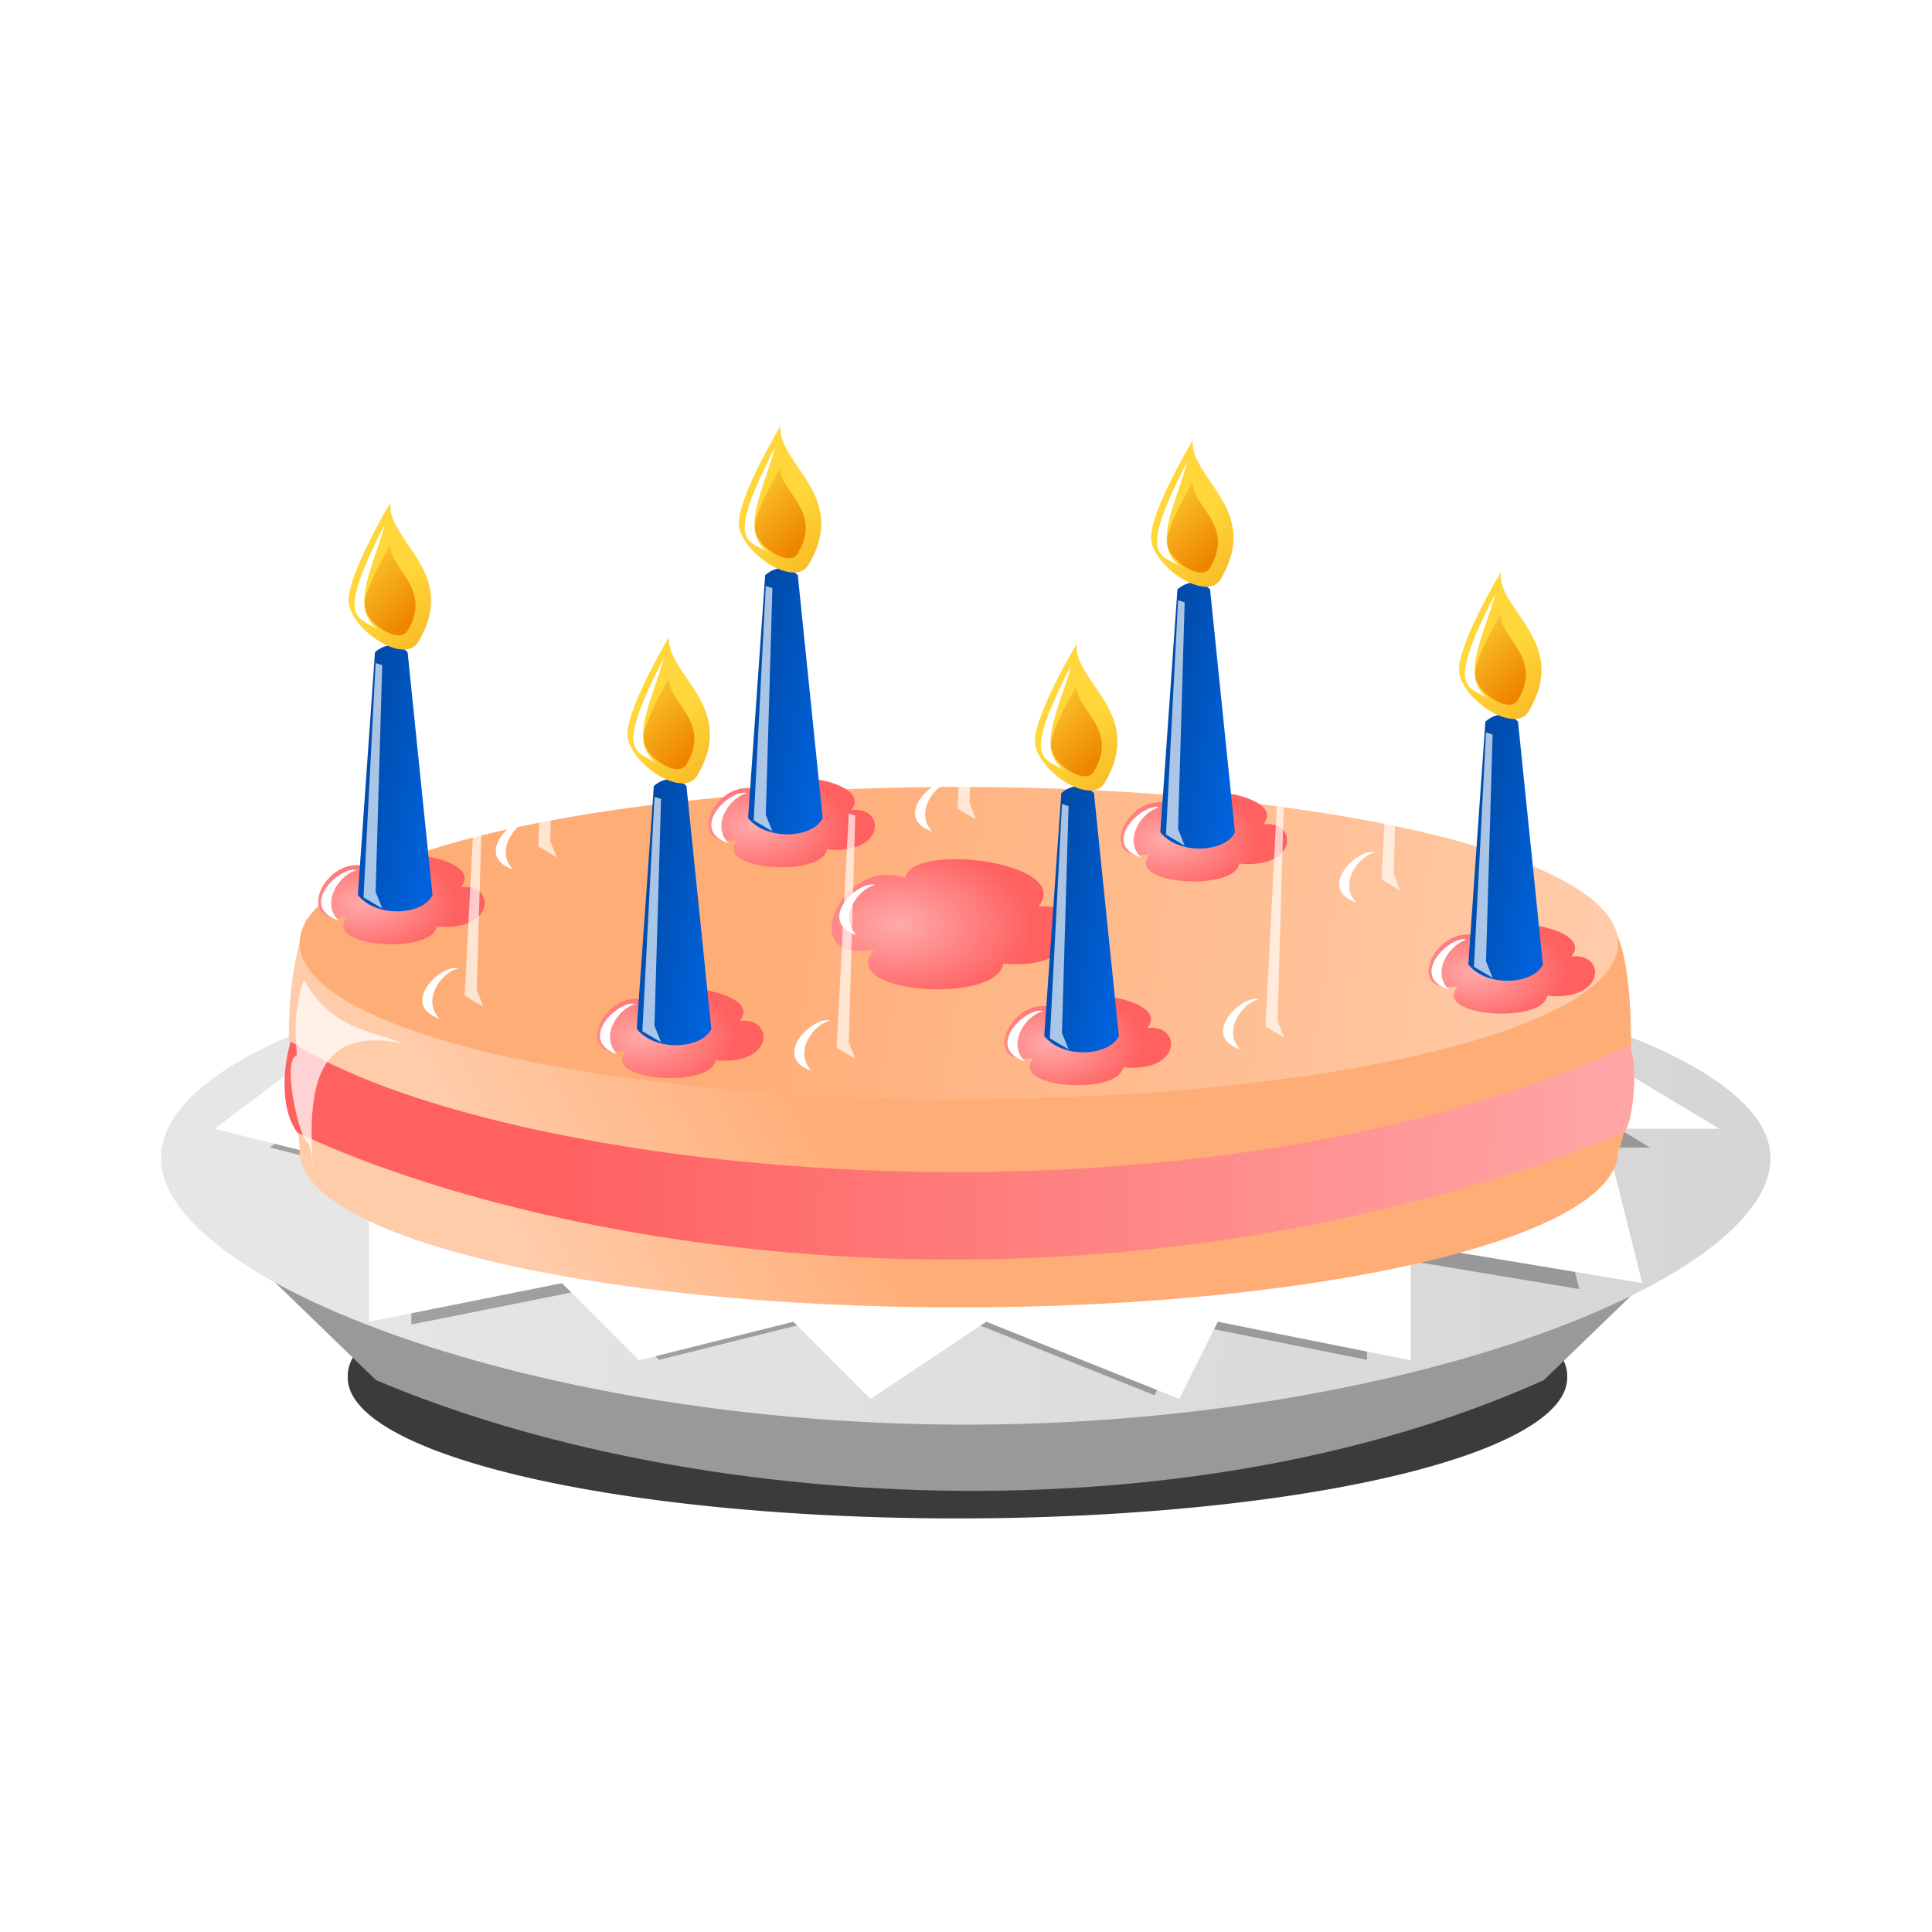 <svg:svg xmlns:dc="http://purl.org/dc/elements/1.1/" xmlns:ns1="http://sodipodi.sourceforge.net/DTD/sodipodi-0.dtd" xmlns:ns2="http://www.inkscape.org/namespaces/inkscape" xmlns:ns3="http://www.w3.org/1999/xlink" xmlns:ns5="http://creativecommons.org/ns#" xmlns:rdf="http://www.w3.org/1999/02/22-rdf-syntax-ns#" xmlns:svg="http://www.w3.org/2000/svg" height="55.679" id="svg2" version="1.1" viewBox="-3.635 0.921 55.679 55.679" width="55.679" ns1:docname="anniversary01.svg" ns2:export-filename="anniversary01.png" ns2:export-xdpi="90" ns2:export-ydpi="90" ns2:version="0.47 r22583">
  <svg:defs id="defs4">
    <svg:linearGradient id="linearGradient3799">
      <svg:stop id="stop3801" offset="0" style="stop-color:#ffad77" />
      <svg:stop id="stop3803" offset="1" style="stop-color:#ffccaa" />
    </svg:linearGradient>
    <svg:filter id="filter3827" ns2:collect="always">
      <svg:feGaussianBlur id="feGaussianBlur3829" stdDeviation="0.245" ns2:collect="always" />
    </svg:filter>
    <svg:linearGradient gradientUnits="userSpaceOnUse" id="linearGradient2904" x1="6" x2="48" y1="1040.4" y2="1042.4" ns2:collect="always">
      <svg:stop id="stop3793" offset="0" style="stop-color:#e6e6e6" />
      <svg:stop id="stop3795" offset="1" style="stop-color:#d5d5d5" />
    </svg:linearGradient>
    <svg:linearGradient id="linearGradient3635">
      <svg:stop id="stop3637" offset="0" style="stop-color:#003e8c" />
      <svg:stop id="stop3639" offset="1" style="stop-color:#0062db" />
    </svg:linearGradient>
    <svg:filter height="1.07" id="filter4496" width="1.774" x="-.387" y="-.035" ns2:collect="always">
      <svg:feGaussianBlur id="feGaussianBlur4498" stdDeviation="0.121" ns2:collect="always" />
    </svg:filter>
    <svg:linearGradient id="linearGradient3669">
      <svg:stop id="stop3671" offset="0" style="stop-color:#ffd73b" />
      <svg:stop id="stop3673" offset="1" style="stop-color:#ee8400" />
    </svg:linearGradient>
    <svg:filter height="1.115" id="filter3855" width="1.398" x="-.199" y="-.058" ns2:collect="always">
      <svg:feGaussianBlur id="feGaussianBlur3857" stdDeviation="0.181" ns2:collect="always" />
    </svg:filter>
    <svg:linearGradient id="linearGradient3044">
      <svg:stop id="stop3046" offset="0" style="stop-color:#ffaaaa" />
      <svg:stop id="stop3048" offset="1" style="stop-color:#ff6060" />
    </svg:linearGradient>
    <svg:filter height="1.288" id="filter4614" width="1.407" x="-.204" y="-.144" ns2:collect="always">
      <svg:feGaussianBlur id="feGaussianBlur4616" stdDeviation="0.088" ns2:collect="always" />
    </svg:filter>
    <svg:radialGradient cx="3.714" cy="14.701" gradientTransform="matrix(.494 .421 -.717 .29 20.173 1016.4)" gradientUnits="userSpaceOnUse" id="radialGradient4647" r="3.119" ns2:collect="always" ns3:href="#linearGradient3044" />
    <svg:linearGradient gradientTransform="matrix(.717 0 0 .717 8.39 1011.2)" gradientUnits="userSpaceOnUse" id="linearGradient4649" x1="1.579" x2="6.879" y1="12.515" y2="13.525" ns2:collect="always" ns3:href="#linearGradient3635" />
    <svg:linearGradient gradientTransform="translate(-5.495 -43.663)" gradientUnits="userSpaceOnUse" id="linearGradient4651" x1="27" x2="36" y1="13" y2="23" ns2:collect="always" ns3:href="#linearGradient3669" />
    <svg:linearGradient gradientTransform="translate(-4.495 -43.663)" gradientUnits="userSpaceOnUse" id="linearGradient4653" x1="23" x2="28" y1="10" y2="15" ns2:collect="always" ns3:href="#linearGradient3669" />
    <svg:radialGradient cx="3.714" cy="14.701" gradientTransform="matrix(.715 .61 -1.038 .42 16.605 1029.6)" gradientUnits="userSpaceOnUse" id="radialGradient4907" r="3.119" ns2:collect="always" ns3:href="#linearGradient3044" />
    <svg:linearGradient gradientUnits="userSpaceOnUse" id="linearGradient4993" x1="17.026" x2="42" y1="30.151" y2="33.838" ns2:collect="always" ns3:href="#linearGradient3799" />
    <svg:linearGradient gradientUnits="userSpaceOnUse" id="linearGradient4995" x1="20.552" x2="12.29" y1="1038.4" y2="1043" ns2:collect="always" ns3:href="#linearGradient3799" />
    <svg:linearGradient gradientTransform="translate(0 -1004.4)" gradientUnits="userSpaceOnUse" id="linearGradient5009" x1="44.927" x2="12.29" y1="1043.4" y2="1043" ns2:collect="always" ns3:href="#linearGradient3044" />
    <svg:filter height="1.265" id="filter5025" width="1.463" x="-.231" y="-.133" ns2:collect="always">
      <svg:feGaussianBlur id="feGaussianBlur5027" stdDeviation="0.313" ns2:collect="always" />
    </svg:filter>
    <svg:filter height="1.208" id="filter3803" width="1.041" x="-.02" y="-.104" ns2:collect="always">
      <svg:feGaussianBlur id="feGaussianBlur3805" stdDeviation="0.352" ns2:collect="always" />
    </svg:filter>
  </svg:defs>
  <ns1:namedview bordercolor="#666666" borderopacity="1.0" id="base" pagecolor="#ffffff" showgrid="false" ns2:current-layer="layer1" ns2:cx="24" ns2:cy="24" ns2:document-units="px" ns2:pageopacity="0.0" ns2:pageshadow="2" ns2:window-height="926" ns2:window-maximized="0" ns2:window-width="1206" ns2:window-x="456" ns2:window-y="24" ns2:zoom="1">
    <ns2:grid empspacing="5" enabled="true" id="grid2816" snapvisiblegridlinesonly="true" type="xygrid" visible="true" />
  </ns1:namedview>
  <svg:g id="layer1" transform="translate(0 -1004.4)" ns2:groupmode="layer" ns2:label="Layer 1">
    <svg:path d="m45.451 40.46a20.673 4.071 0 1 1 -41.345 0 20.673 4.071 0 1 1 41.345 0z" id="path3752" style="filter:url(#filter3803);fill-rule:evenodd;fill:#000000;fill-opacity:.769" transform="matrix(.85 0 0 .996 2.897 1004.7)" ns1:cx="24.778761" ns1:cy="40.460178" ns1:rx="20.672565" ns1:ry="4.0707965" ns1:type="arc" />
    <svg:g id="g2898" transform="matrix(1.02 0 0 1.02 -.96 -21.184)">
      <svg:path d="m4 1041.5 4 3.871c8.885 3.77 22.858 4.558 33 0l4-3.871h-41z" id="path3750" style="color:#000000;fill:#999999" ns1:nodetypes="ccccc" />
      <svg:path d="m47.402 1039.1c0 3.466-10.512 7.53-22.727 7.53s-22.749-4.064-22.749-7.53c0-3.466 9.902-6.275 22.117-6.275s23.359 2.809 23.359 6.275z" id="path3594" style="fill-rule:evenodd;fill:url(#linearGradient2904)" ns1:nodetypes="csssc" />
      <svg:path d="m9 1035.8-4 3 4 1v4l5-1 2 2 4-1 2 2 3-2 5 2 1-2 5 1v-3l6 1-1-4h3l-5-3-26 1-4-1z" id="path3821" style="fill-opacity:.299;color:#000000;filter:url(#filter3827);fill:#000000" />
      <svg:path d="m7.802 1035-4.361 3.271 4.361 1.09v4.361l5.451-1.09 2.18 2.18 4.361-1.09 2.18 2.18 3.271-2.18 5.451 2.18 1.09-2.18 5.451 1.09v-3.271l6.541 1.09-1.09-4.361h3.271l-5.451-3.271-29.461-0.622-3.244 0.622z" id="path3748" style="color:#000000;fill:#ffffff" ns1:nodetypes="ccccccccccccccccccc" />
    </svg:g>
    <svg:path d="m43 1038.5c0 2.485-8.507 4.5-19 4.5s-19-2.015-19-4.5c0-0.927-0.807-3.693 0.193-6.693 2.302-0.968 12.228 2.193 18.807 2.193 7.734 0 15.214-2.074 18.614-2.193 1.058 0.56 0.821 5.895 0.386 6.693z" id="path2906" style="fill:url(#linearGradient4995);fill-rule:evenodd" ns1:nodetypes="csscscc" />
    <svg:path d="m42 31.5c0 2.485-8.507 4.5-19 4.5s-19-2.015-19-4.5 8.507-4.5 19-4.5 19 2.015 19 4.5z" id="path2908" style="fill:url(#linearGradient4993);fill-rule:evenodd" transform="translate(1 1001)" ns1:cx="23" ns1:cy="31.5" ns1:rx="19" ns1:ry="4.5" ns1:type="arc" />
    <svg:g id="g4628" transform="translate(-4.622 9.116)">
      <svg:path d="m11.621 1021.2c-1.238-0.458-2.249 1.716-0.623 1.429-0.766 0.877 2.447 1.098 2.575 0.275 1.727 0.163 1.686-1.27 0.696-1.132 0.739-0.887-2.544-1.301-2.648-0.573z" id="path4630" style="color:#000000;fill:url(#radialGradient4647)" ns1:nodetypes="ccccc" />
      <svg:path d="m11.794 1015-0.493 6.999c0.537 0.672 1.881 0.582 2.15 0l-0.717-6.999s-0.404-0.449-0.94 0z" id="path4632" style="color:#000000;fill:url(#linearGradient4649)" ns1:nodetypes="ccccc" />
      <svg:g id="g4634" transform="matrix(.401 0 0 .401 3.212 1025.8)">
        <svg:path d="m22.505-37.663s-3 5-3 7 3.971 4.715 5 3c3-5-2.265-7.268-2-10z" id="path4636" style="color:#000000;fill:url(#linearGradient4651)" ns1:nodetypes="cssc" />
        <svg:path d="m22.505-34.663s-1.855 3.091-1.855 4.328 2.455 2.915 3.091 1.855c1.855-3.091-1.4-4.493-1.236-6.182z" id="path4638" style="color:#000000;fill:url(#linearGradient4653)" ns1:nodetypes="cssc" />
        <svg:path d="m22.122-36.154c-0.832 3.141-2.587 6.017-0.536 7.562-1.585-0.924-2.962-0.716 0.536-7.562z" id="path4640" style="color:#000000;filter:url(#filter3855);fill:#ffffff" ns1:nodetypes="ccc" />
      </svg:g>
      <svg:path d="m4.689 7.129-0.486 9.422 0.751 0.442-0.265-0.663 0.265-9.113-0.265-0.088z" id="path4642" style="fill-opacity:.667;color:#000000;filter:url(#filter4496);fill:#ffffff" transform="matrix(.717 0 0 .717 8.45 1010.2)" ns1:nodetypes="cccccc" />
      <svg:path d="m11.273 16.883c-0.506 0.12-1.052 0.927-0.531 1.448-1.19-0.406 0.055-1.593 0.531-1.448z" id="path4644" style="color:#000000;filter:url(#filter4614);fill:#ffffff" transform="translate(0 1004.4)" ns1:nodetypes="ccc" />
    </svg:g>
    <svg:g id="g4655" transform="translate(.41 7.647)">
      <svg:path d="m11.621 1021.2c-1.238-0.458-2.249 1.716-0.623 1.429-0.766 0.877 2.447 1.098 2.575 0.275 1.727 0.163 1.686-1.27 0.696-1.132 0.739-0.887-2.544-1.301-2.648-0.573z" id="path4657" style="color:#000000;fill:url(#radialGradient4647)" ns1:nodetypes="ccccc" />
      <svg:path d="m11.794 1015-0.493 6.999c0.537 0.672 1.881 0.582 2.15 0l-0.717-6.999s-0.404-0.449-0.94 0z" id="path4659" style="color:#000000;fill:url(#linearGradient4649)" ns1:nodetypes="ccccc" />
      <svg:g id="g4661" transform="matrix(.401 0 0 .401 3.212 1025.8)">
        <svg:path d="m22.505-37.663s-3 5-3 7 3.971 4.715 5 3c3-5-2.265-7.268-2-10z" id="path4663" style="color:#000000;fill:url(#linearGradient4651)" ns1:nodetypes="cssc" />
        <svg:path d="m22.505-34.663s-1.855 3.091-1.855 4.328 2.455 2.915 3.091 1.855c1.855-3.091-1.4-4.493-1.236-6.182z" id="path4665" style="color:#000000;fill:url(#linearGradient4653)" ns1:nodetypes="cssc" />
        <svg:path d="m22.122-36.154c-0.832 3.141-2.587 6.017-0.536 7.562-1.585-0.924-2.962-0.716 0.536-7.562z" id="path4667" style="color:#000000;filter:url(#filter3855);fill:#ffffff" ns1:nodetypes="ccc" />
      </svg:g>
      <svg:path d="m4.689 7.129-0.486 9.422 0.751 0.442-0.265-0.663 0.265-9.113-0.265-0.088z" id="path4669" style="fill-opacity:.667;color:#000000;filter:url(#filter4496);fill:#ffffff" transform="matrix(.717 0 0 .717 8.45 1010.2)" ns1:nodetypes="cccccc" />
      <svg:path d="m11.273 16.883c-0.506 0.12-1.052 0.927-0.531 1.448-1.19-0.406 0.055-1.593 0.531-1.448z" id="path4671" style="color:#000000;filter:url(#filter4614);fill:#ffffff" transform="translate(0 1004.4)" ns1:nodetypes="ccc" />
    </svg:g>
    <svg:g id="g4681" transform="translate(6.623 6.896)">
      <svg:path d="m11.621 1021.2c-1.238-0.458-2.249 1.716-0.623 1.429-0.766 0.877 2.447 1.098 2.575 0.275 1.727 0.163 1.686-1.27 0.696-1.132 0.739-0.887-2.544-1.301-2.648-0.573z" id="path4683" style="color:#000000;fill:url(#radialGradient4647)" ns1:nodetypes="ccccc" />
      <svg:path d="m11.794 1015-0.493 6.999c0.537 0.672 1.881 0.582 2.15 0l-0.717-6.999s-0.404-0.449-0.94 0z" id="path4685" style="color:#000000;fill:url(#linearGradient4649)" ns1:nodetypes="ccccc" />
      <svg:g id="g4687" transform="matrix(.401 0 0 .401 3.212 1025.8)">
        <svg:path d="m22.505-37.663s-3 5-3 7 3.971 4.715 5 3c3-5-2.265-7.268-2-10z" id="path4689" style="color:#000000;fill:url(#linearGradient4651)" ns1:nodetypes="cssc" />
        <svg:path d="m22.505-34.663s-1.855 3.091-1.855 4.328 2.455 2.915 3.091 1.855c1.855-3.091-1.4-4.493-1.236-6.182z" id="path4691" style="color:#000000;fill:url(#linearGradient4653)" ns1:nodetypes="cssc" />
        <svg:path d="m22.122-36.154c-0.832 3.141-2.587 6.017-0.536 7.562-1.585-0.924-2.962-0.716 0.536-7.562z" id="path4693" style="color:#000000;filter:url(#filter3855);fill:#ffffff" ns1:nodetypes="ccc" />
      </svg:g>
      <svg:path d="m4.689 7.129-0.486 9.422 0.751 0.442-0.265-0.663 0.265-9.113-0.265-0.088z" id="path4695" style="fill-opacity:.667;color:#000000;filter:url(#filter4496);fill:#ffffff" transform="matrix(.717 0 0 .717 8.45 1010.2)" ns1:nodetypes="cccccc" />
      <svg:path d="m11.273 16.883c-0.506 0.12-1.052 0.927-0.531 1.448-1.19-0.406 0.055-1.593 0.531-1.448z" id="path4697" style="color:#000000;filter:url(#filter4614);fill:#ffffff" transform="translate(0 1004.4)" ns1:nodetypes="ccc" />
    </svg:g>
    <svg:g id="g4707" transform="translate(12.495 6.555)">
      <svg:path d="m11.621 1021.2c-1.238-0.458-2.249 1.716-0.623 1.429-0.766 0.877 2.447 1.098 2.575 0.275 1.727 0.163 1.686-1.27 0.696-1.132 0.739-0.887-2.544-1.301-2.648-0.573z" id="path4709" style="color:#000000;fill:url(#radialGradient4647)" ns1:nodetypes="ccccc" />
      <svg:path d="m11.794 1015-0.493 6.999c0.537 0.672 1.881 0.582 2.15 0l-0.717-6.999s-0.404-0.449-0.94 0z" id="path4711" style="color:#000000;fill:url(#linearGradient4649)" ns1:nodetypes="ccccc" />
      <svg:g id="g4713" transform="matrix(.401 0 0 .401 3.212 1025.8)">
        <svg:path d="m22.505-37.663s-3 5-3 7 3.971 4.715 5 3c3-5-2.265-7.268-2-10z" id="path4715" style="color:#000000;fill:url(#linearGradient4651)" ns1:nodetypes="cssc" />
        <svg:path d="m22.505-34.663s-1.855 3.091-1.855 4.328 2.455 2.915 3.091 1.855c1.855-3.091-1.4-4.493-1.236-6.182z" id="path4717" style="color:#000000;fill:url(#linearGradient4653)" ns1:nodetypes="cssc" />
        <svg:path d="m22.122-36.154c-0.832 3.141-2.587 6.017-0.536 7.562-1.585-0.924-2.962-0.716 0.536-7.562z" id="path4719" style="color:#000000;filter:url(#filter3855);fill:#ffffff" ns1:nodetypes="ccc" />
      </svg:g>
      <svg:path d="m4.689 7.129-0.486 9.422 0.751 0.442-0.265-0.663 0.265-9.113-0.265-0.088z" id="path4721" style="fill-opacity:.667;color:#000000;filter:url(#filter4496);fill:#ffffff" transform="matrix(.717 0 0 .717 8.45 1010.2)" ns1:nodetypes="cccccc" />
      <svg:path d="m11.273 16.883c-0.506 0.12-1.052 0.927-0.531 1.448-1.19-0.406 0.055-1.593 0.531-1.448z" id="path4723" style="color:#000000;filter:url(#filter4614);fill:#ffffff" transform="translate(0 1004.4)" ns1:nodetypes="ccc" />
    </svg:g>
    <svg:g id="g4733" transform="translate(18.504 7.306)">
      <svg:path d="m11.621 1021.2c-1.238-0.458-2.249 1.716-0.623 1.429-0.766 0.877 2.447 1.098 2.575 0.275 1.727 0.163 1.686-1.27 0.696-1.132 0.739-0.887-2.544-1.301-2.648-0.573z" id="path4735" style="color:#000000;fill:url(#radialGradient4647)" ns1:nodetypes="ccccc" />
      <svg:path d="m11.794 1015-0.493 6.999c0.537 0.672 1.881 0.582 2.15 0l-0.717-6.999s-0.404-0.449-0.94 0z" id="path4737" style="color:#000000;fill:url(#linearGradient4649)" ns1:nodetypes="ccccc" />
      <svg:g id="g4739" transform="matrix(.401 0 0 .401 3.212 1025.8)">
        <svg:path d="m22.505-37.663s-3 5-3 7 3.971 4.715 5 3c3-5-2.265-7.268-2-10z" id="path4741" style="color:#000000;fill:url(#linearGradient4651)" ns1:nodetypes="cssc" />
        <svg:path d="m22.505-34.663s-1.855 3.091-1.855 4.328 2.455 2.915 3.091 1.855c1.855-3.091-1.4-4.493-1.236-6.182z" id="path4743" style="color:#000000;fill:url(#linearGradient4653)" ns1:nodetypes="cssc" />
        <svg:path d="m22.122-36.154c-0.832 3.141-2.587 6.017-0.536 7.562-1.585-0.924-2.962-0.716 0.536-7.562z" id="path4745" style="color:#000000;filter:url(#filter3855);fill:#ffffff" ns1:nodetypes="ccc" />
      </svg:g>
      <svg:path d="m4.689 7.129-0.486 9.422 0.751 0.442-0.265-0.663 0.265-9.113-0.265-0.088z" id="path4747" style="fill-opacity:.667;color:#000000;filter:url(#filter4496);fill:#ffffff" transform="matrix(.717 0 0 .717 8.45 1010.2)" ns1:nodetypes="cccccc" />
      <svg:path d="m11.273 16.883c-0.506 0.12-1.052 0.927-0.531 1.448-1.19-0.406 0.055-1.593 0.531-1.448z" id="path4749" style="color:#000000;filter:url(#filter4614);fill:#ffffff" transform="translate(0 1004.4)" ns1:nodetypes="ccc" />
    </svg:g>
    <svg:g id="g4759" transform="translate(24.717 8.603)">
      <svg:path d="m11.621 1021.2c-1.238-0.458-2.249 1.716-0.623 1.429-0.766 0.877 2.447 1.098 2.575 0.275 1.727 0.163 1.686-1.27 0.696-1.132 0.739-0.887-2.544-1.301-2.648-0.573z" id="path4761" style="color:#000000;fill:url(#radialGradient4647)" ns1:nodetypes="ccccc" />
      <svg:path d="m11.794 1015-0.493 6.999c0.537 0.672 1.881 0.582 2.15 0l-0.717-6.999s-0.404-0.449-0.94 0z" id="path4763" style="color:#000000;fill:url(#linearGradient4649)" ns1:nodetypes="ccccc" />
      <svg:g id="g4765" transform="matrix(.401 0 0 .401 3.212 1025.8)">
        <svg:path d="m22.505-37.663s-3 5-3 7 3.971 4.715 5 3c3-5-2.265-7.268-2-10z" id="path4767" style="color:#000000;fill:url(#linearGradient4651)" ns1:nodetypes="cssc" />
        <svg:path d="m22.505-34.663s-1.855 3.091-1.855 4.328 2.455 2.915 3.091 1.855c1.855-3.091-1.4-4.493-1.236-6.182z" id="path4769" style="color:#000000;fill:url(#linearGradient4653)" ns1:nodetypes="cssc" />
        <svg:path d="m22.122-36.154c-0.832 3.141-2.587 6.017-0.536 7.562-1.585-0.924-2.962-0.716 0.536-7.562z" id="path4771" style="color:#000000;filter:url(#filter3855);fill:#ffffff" ns1:nodetypes="ccc" />
      </svg:g>
      <svg:path d="m4.689 7.129-0.486 9.422 0.751 0.442-0.265-0.663 0.265-9.113-0.265-0.088z" id="path4773" style="fill-opacity:.667;color:#000000;filter:url(#filter4496);fill:#ffffff" transform="matrix(.717 0 0 .717 8.45 1010.2)" ns1:nodetypes="cccccc" />
      <svg:path d="m11.273 16.883c-0.506 0.12-1.052 0.927-0.531 1.448-1.19-0.406 0.055-1.593 0.531-1.448z" id="path4775" style="color:#000000;filter:url(#filter4614);fill:#ffffff" transform="translate(0 1004.4)" ns1:nodetypes="ccc" />
    </svg:g>
    <svg:g id="g4785" transform="translate(27.379 11.116)">
      <svg:path d="m11.621 1021.2c-1.238-0.458-2.249 1.716-0.623 1.429-0.766 0.877 2.447 1.098 2.575 0.275 1.727 0.163 1.686-1.27 0.696-1.132 0.739-0.887-2.544-1.301-2.648-0.573z" id="path4787" style="color:#000000;fill:url(#radialGradient4647)" ns1:nodetypes="ccccc" />
      <svg:path d="m11.794 1015-0.493 6.999c0.537 0.672 1.881 0.582 2.15 0l-0.717-6.999s-0.404-0.449-0.94 0z" id="path4789" style="color:#000000;fill:url(#linearGradient4649)" ns1:nodetypes="ccccc" />
      <svg:g id="g4791" transform="matrix(.401 0 0 .401 3.212 1025.8)">
        <svg:path d="m22.505-37.663s-3 5-3 7 3.971 4.715 5 3c3-5-2.265-7.268-2-10z" id="path4793" style="color:#000000;fill:url(#linearGradient4651)" ns1:nodetypes="cssc" />
        <svg:path d="m22.505-34.663s-1.855 3.091-1.855 4.328 2.455 2.915 3.091 1.855c1.855-3.091-1.4-4.493-1.236-6.182z" id="path4795" style="color:#000000;fill:url(#linearGradient4653)" ns1:nodetypes="cssc" />
        <svg:path d="m22.122-36.154c-0.832 3.141-2.587 6.017-0.536 7.562-1.585-0.924-2.962-0.716 0.536-7.562z" id="path4797" style="color:#000000;filter:url(#filter3855);fill:#ffffff" ns1:nodetypes="ccc" />
      </svg:g>
      <svg:path d="m4.689 7.129-0.486 9.422 0.751 0.442-0.265-0.663 0.265-9.113-0.265-0.088z" id="path4799" style="fill-opacity:.667;color:#000000;filter:url(#filter4496);fill:#ffffff" transform="matrix(.717 0 0 .717 8.45 1010.2)" ns1:nodetypes="cccccc" />
      <svg:path d="m11.273 16.883c-0.506 0.12-1.052 0.927-0.531 1.448-1.19-0.406 0.055-1.593 0.531-1.448z" id="path4801" style="color:#000000;filter:url(#filter4614);fill:#ffffff" transform="translate(0 1004.4)" ns1:nodetypes="ccc" />
    </svg:g>
    <svg:g id="g4811" transform="translate(21.371 12.836)">
      <svg:path d="m11.621 1021.2c-1.238-0.458-2.249 1.716-0.623 1.429-0.766 0.877 2.447 1.098 2.575 0.275 1.727 0.163 1.686-1.27 0.696-1.132 0.739-0.887-2.544-1.301-2.648-0.573z" id="path4813" style="color:#000000;fill:url(#radialGradient4647)" ns1:nodetypes="ccccc" />
      <svg:path d="m11.794 1015-0.493 6.999c0.537 0.672 1.881 0.582 2.15 0l-0.717-6.999s-0.404-0.449-0.94 0z" id="path4815" style="color:#000000;fill:url(#linearGradient4649)" ns1:nodetypes="ccccc" />
      <svg:g id="g4817" transform="matrix(.401 0 0 .401 3.212 1025.8)">
        <svg:path d="m22.505-37.663s-3 5-3 7 3.971 4.715 5 3c3-5-2.265-7.268-2-10z" id="path4819" style="color:#000000;fill:url(#linearGradient4651)" ns1:nodetypes="cssc" />
        <svg:path d="m22.505-34.663s-1.855 3.091-1.855 4.328 2.455 2.915 3.091 1.855c1.855-3.091-1.4-4.493-1.236-6.182z" id="path4821" style="color:#000000;fill:url(#linearGradient4653)" ns1:nodetypes="cssc" />
        <svg:path d="m22.122-36.154c-0.832 3.141-2.587 6.017-0.536 7.562-1.585-0.924-2.962-0.716 0.536-7.562z" id="path4823" style="color:#000000;filter:url(#filter3855);fill:#ffffff" ns1:nodetypes="ccc" />
      </svg:g>
      <svg:path d="m4.689 7.129-0.486 9.422 0.751 0.442-0.265-0.663 0.265-9.113-0.265-0.088z" id="path4825" style="fill-opacity:.667;color:#000000;filter:url(#filter4496);fill:#ffffff" transform="matrix(.717 0 0 .717 8.45 1010.2)" ns1:nodetypes="cccccc" />
      <svg:path d="m11.273 16.883c-0.506 0.12-1.052 0.927-0.531 1.448-1.19-0.406 0.055-1.593 0.531-1.448z" id="path4827" style="color:#000000;filter:url(#filter4614);fill:#ffffff" transform="translate(0 1004.4)" ns1:nodetypes="ccc" />
    </svg:g>
    <svg:g id="g4889" transform="translate(18.23 -6.077)">
      <svg:path d="m4.222 1036.7c-1.793-0.662-3.256 2.484-0.902 2.069-1.109 1.27 3.543 1.59 3.729 0.399 2.5 0.236 2.441-1.838 1.008-1.639 1.07-1.284-3.683-1.883-3.834-0.829z" id="path4891" style="color:#000000;fill:url(#radialGradient4907)" ns1:nodetypes="ccccc" />
      <svg:path d="m3.353 1036.9c-0.506 0.12-1.052 0.927-0.531 1.448-1.19-0.406 0.055-1.593 0.531-1.448z" id="path4905" style="color:#000000;filter:url(#filter4614);fill:#ffffff" ns1:nodetypes="ccc" />
    </svg:g>
    <svg:g id="g4837" transform="translate(15.158 13.178)">
      <svg:path d="m11.621 1021.2c-1.238-0.458-2.249 1.716-0.623 1.429-0.766 0.877 2.447 1.098 2.575 0.275 1.727 0.163 1.686-1.27 0.696-1.132 0.739-0.887-2.544-1.301-2.648-0.573z" id="path4839" style="color:#000000;fill:url(#radialGradient4647)" ns1:nodetypes="ccccc" />
      <svg:path d="m11.794 1015-0.493 6.999c0.537 0.672 1.881 0.582 2.15 0l-0.717-6.999s-0.404-0.449-0.94 0z" id="path4841" style="color:#000000;fill:url(#linearGradient4649)" ns1:nodetypes="ccccc" />
      <svg:g id="g4843" transform="matrix(.401 0 0 .401 3.212 1025.8)">
        <svg:path d="m22.505-37.663s-3 5-3 7 3.971 4.715 5 3c3-5-2.265-7.268-2-10z" id="path4845" style="color:#000000;fill:url(#linearGradient4651)" ns1:nodetypes="cssc" />
        <svg:path d="m22.505-34.663s-1.855 3.091-1.855 4.328 2.455 2.915 3.091 1.855c1.855-3.091-1.4-4.493-1.236-6.182z" id="path4847" style="color:#000000;fill:url(#linearGradient4653)" ns1:nodetypes="cssc" />
        <svg:path d="m22.122-36.154c-0.832 3.141-2.587 6.017-0.536 7.562-1.585-0.924-2.962-0.716 0.536-7.562z" id="path4849" style="color:#000000;filter:url(#filter3855);fill:#ffffff" ns1:nodetypes="ccc" />
      </svg:g>
      <svg:path d="m4.689 7.129-0.486 9.422 0.751 0.442-0.265-0.663 0.265-9.113-0.265-0.088z" id="path4851" style="fill-opacity:.667;color:#000000;filter:url(#filter4496);fill:#ffffff" transform="matrix(.717 0 0 .717 8.45 1010.2)" ns1:nodetypes="cccccc" />
      <svg:path d="m11.273 16.883c-0.506 0.12-1.052 0.927-0.531 1.448-1.19-0.406 0.055-1.593 0.531-1.448z" id="path4853" style="color:#000000;filter:url(#filter4614);fill:#ffffff" transform="translate(0 1004.4)" ns1:nodetypes="ccc" />
    </svg:g>
    <svg:g id="g4941" transform="translate(9.013 13.451)">
      <svg:path d="m11.621 1021.2c-1.238-0.458-2.249 1.716-0.623 1.429-0.766 0.877 2.447 1.098 2.575 0.275 1.727 0.163 1.686-1.27 0.696-1.132 0.739-0.887-2.544-1.301-2.648-0.573z" id="path4943" style="color:#000000;fill:url(#radialGradient4647)" ns1:nodetypes="ccccc" />
      <svg:path d="m11.794 1015-0.493 6.999c0.537 0.672 1.881 0.582 2.15 0l-0.717-6.999s-0.404-0.449-0.94 0z" id="path4945" style="color:#000000;fill:url(#linearGradient4649)" ns1:nodetypes="ccccc" />
      <svg:g id="g4947" transform="matrix(.401 0 0 .401 3.212 1025.8)">
        <svg:path d="m22.505-37.663s-3 5-3 7 3.971 4.715 5 3c3-5-2.265-7.268-2-10z" id="path4949" style="color:#000000;fill:url(#linearGradient4651)" ns1:nodetypes="cssc" />
        <svg:path d="m22.505-34.663s-1.855 3.091-1.855 4.328 2.455 2.915 3.091 1.855c1.855-3.091-1.4-4.493-1.236-6.182z" id="path4951" style="color:#000000;fill:url(#linearGradient4653)" ns1:nodetypes="cssc" />
        <svg:path d="m22.122-36.154c-0.832 3.141-2.587 6.017-0.536 7.562-1.585-0.924-2.962-0.716 0.536-7.562z" id="path4953" style="color:#000000;filter:url(#filter3855);fill:#ffffff" ns1:nodetypes="ccc" />
      </svg:g>
      <svg:path d="m4.689 7.129-0.486 9.422 0.751 0.442-0.265-0.663 0.265-9.113-0.265-0.088z" id="path4955" style="fill-opacity:.667;color:#000000;filter:url(#filter4496);fill:#ffffff" transform="matrix(.717 0 0 .717 8.45 1010.2)" ns1:nodetypes="cccccc" />
      <svg:path d="m11.273 16.883c-0.506 0.12-1.052 0.927-0.531 1.448-1.19-0.406 0.055-1.593 0.531-1.448z" id="path4957" style="color:#000000;filter:url(#filter4614);fill:#ffffff" transform="translate(0 1004.4)" ns1:nodetypes="ccc" />
    </svg:g>
    <svg:g id="g4967" transform="translate(3.414 12.973)">
      <svg:path d="m11.621 1021.2c-1.238-0.458-2.249 1.716-0.623 1.429-0.766 0.877 2.447 1.098 2.575 0.275 1.727 0.163 1.686-1.27 0.696-1.132 0.739-0.887-2.544-1.301-2.648-0.573z" id="path4969" style="color:#000000;fill:url(#radialGradient4647)" ns1:nodetypes="ccccc" />
      <svg:path d="m11.794 1015-0.493 6.999c0.537 0.672 1.881 0.582 2.15 0l-0.717-6.999s-0.404-0.449-0.94 0z" id="path4971" style="color:#000000;fill:url(#linearGradient4649)" ns1:nodetypes="ccccc" />
      <svg:g id="g4973" transform="matrix(.401 0 0 .401 3.212 1025.8)">
        <svg:path d="m22.505-37.663s-3 5-3 7 3.971 4.715 5 3c3-5-2.265-7.268-2-10z" id="path4975" style="color:#000000;fill:url(#linearGradient4651)" ns1:nodetypes="cssc" />
        <svg:path d="m22.505-34.663s-1.855 3.091-1.855 4.328 2.455 2.915 3.091 1.855c1.855-3.091-1.4-4.493-1.236-6.182z" id="path4977" style="color:#000000;fill:url(#linearGradient4653)" ns1:nodetypes="cssc" />
        <svg:path d="m22.122-36.154c-0.832 3.141-2.587 6.017-0.536 7.562-1.585-0.924-2.962-0.716 0.536-7.562z" id="path4979" style="color:#000000;filter:url(#filter3855);fill:#ffffff" ns1:nodetypes="ccc" />
      </svg:g>
      <svg:path d="m4.689 7.129-0.486 9.422 0.751 0.442-0.265-0.663 0.265-9.113-0.265-0.088z" id="path4981" style="fill-opacity:.667;color:#000000;filter:url(#filter4496);fill:#ffffff" transform="matrix(.717 0 0 .717 8.45 1010.2)" ns1:nodetypes="cccccc" />
      <svg:path d="m11.273 16.883c-0.506 0.12-1.052 0.927-0.531 1.448-1.19-0.406 0.055-1.593 0.531-1.448z" id="path4983" style="color:#000000;filter:url(#filter4614);fill:#ffffff" transform="translate(0 1004.4)" ns1:nodetypes="ccc" />
    </svg:g>
    <svg:g id="g4915" transform="translate(-1.707 11.949)">
      <svg:path d="m11.621 1021.2c-1.238-0.458-2.249 1.716-0.623 1.429-0.766 0.877 2.447 1.098 2.575 0.275 1.727 0.163 1.686-1.27 0.696-1.132 0.739-0.887-2.544-1.301-2.648-0.573z" id="path4917" style="color:#000000;fill:url(#radialGradient4647)" ns1:nodetypes="ccccc" />
      <svg:path d="m11.794 1015-0.493 6.999c0.537 0.672 1.881 0.582 2.15 0l-0.717-6.999s-0.404-0.449-0.94 0z" id="path4919" style="color:#000000;fill:url(#linearGradient4649)" ns1:nodetypes="ccccc" />
      <svg:g id="g4921" transform="matrix(.401 0 0 .401 3.212 1025.8)">
        <svg:path d="m22.505-37.663s-3 5-3 7 3.971 4.715 5 3c3-5-2.265-7.268-2-10z" id="path4923" style="color:#000000;fill:url(#linearGradient4651)" ns1:nodetypes="cssc" />
        <svg:path d="m22.505-34.663s-1.855 3.091-1.855 4.328 2.455 2.915 3.091 1.855c1.855-3.091-1.4-4.493-1.236-6.182z" id="path4925" style="color:#000000;fill:url(#linearGradient4653)" ns1:nodetypes="cssc" />
        <svg:path d="m22.122-36.154c-0.832 3.141-2.587 6.017-0.536 7.562-1.585-0.924-2.962-0.716 0.536-7.562z" id="path4927" style="color:#000000;filter:url(#filter3855);fill:#ffffff" ns1:nodetypes="ccc" />
      </svg:g>
      <svg:path d="m4.689 7.129-0.486 9.422 0.751 0.442-0.265-0.663 0.265-9.113-0.265-0.088z" id="path4929" style="fill-opacity:.667;color:#000000;filter:url(#filter4496);fill:#ffffff" transform="matrix(.717 0 0 .717 8.45 1010.2)" ns1:nodetypes="cccccc" />
      <svg:path d="m11.273 16.883c-0.506 0.12-1.052 0.927-0.531 1.448-1.19-0.406 0.055-1.593 0.531-1.448z" id="path4931" style="color:#000000;filter:url(#filter4614);fill:#ffffff" transform="translate(0 1004.4)" ns1:nodetypes="ccc" />
    </svg:g>
    <svg:path d="m4.75 30.939c-0.173 0.473-0.381 1.87 0.188 2.624 6.949 3.271 22.562 6.261 38.25 0 0.289-0.47 0.381-2.128 0.125-2.505-13.26 5.991-32.826 3.605-38.563-0.119z" id="path4997" style="fill:url(#linearGradient5009);fill-rule:evenodd" transform="translate(0 1004.4)" ns1:nodetypes="ccccc" />
    <svg:path d="m5.394 34.822s0.006-0.837-0.205-1.024c-0.225-0.2-0.703-2.351-0.273-2.458-0.02-0.64-0.121-1.199 0.205-2.185 0.803 1.439 1.892 1.439 2.868 1.844-2.712-0.573-2.742 1.536-2.595 3.823z" id="path5011" style="fill-opacity:.719;color:#000000;filter:url(#filter5025);fill:#ffffff" transform="translate(0 1004.4)" ns1:nodetypes="cscccc" />
  </svg:g>
</svg:svg>